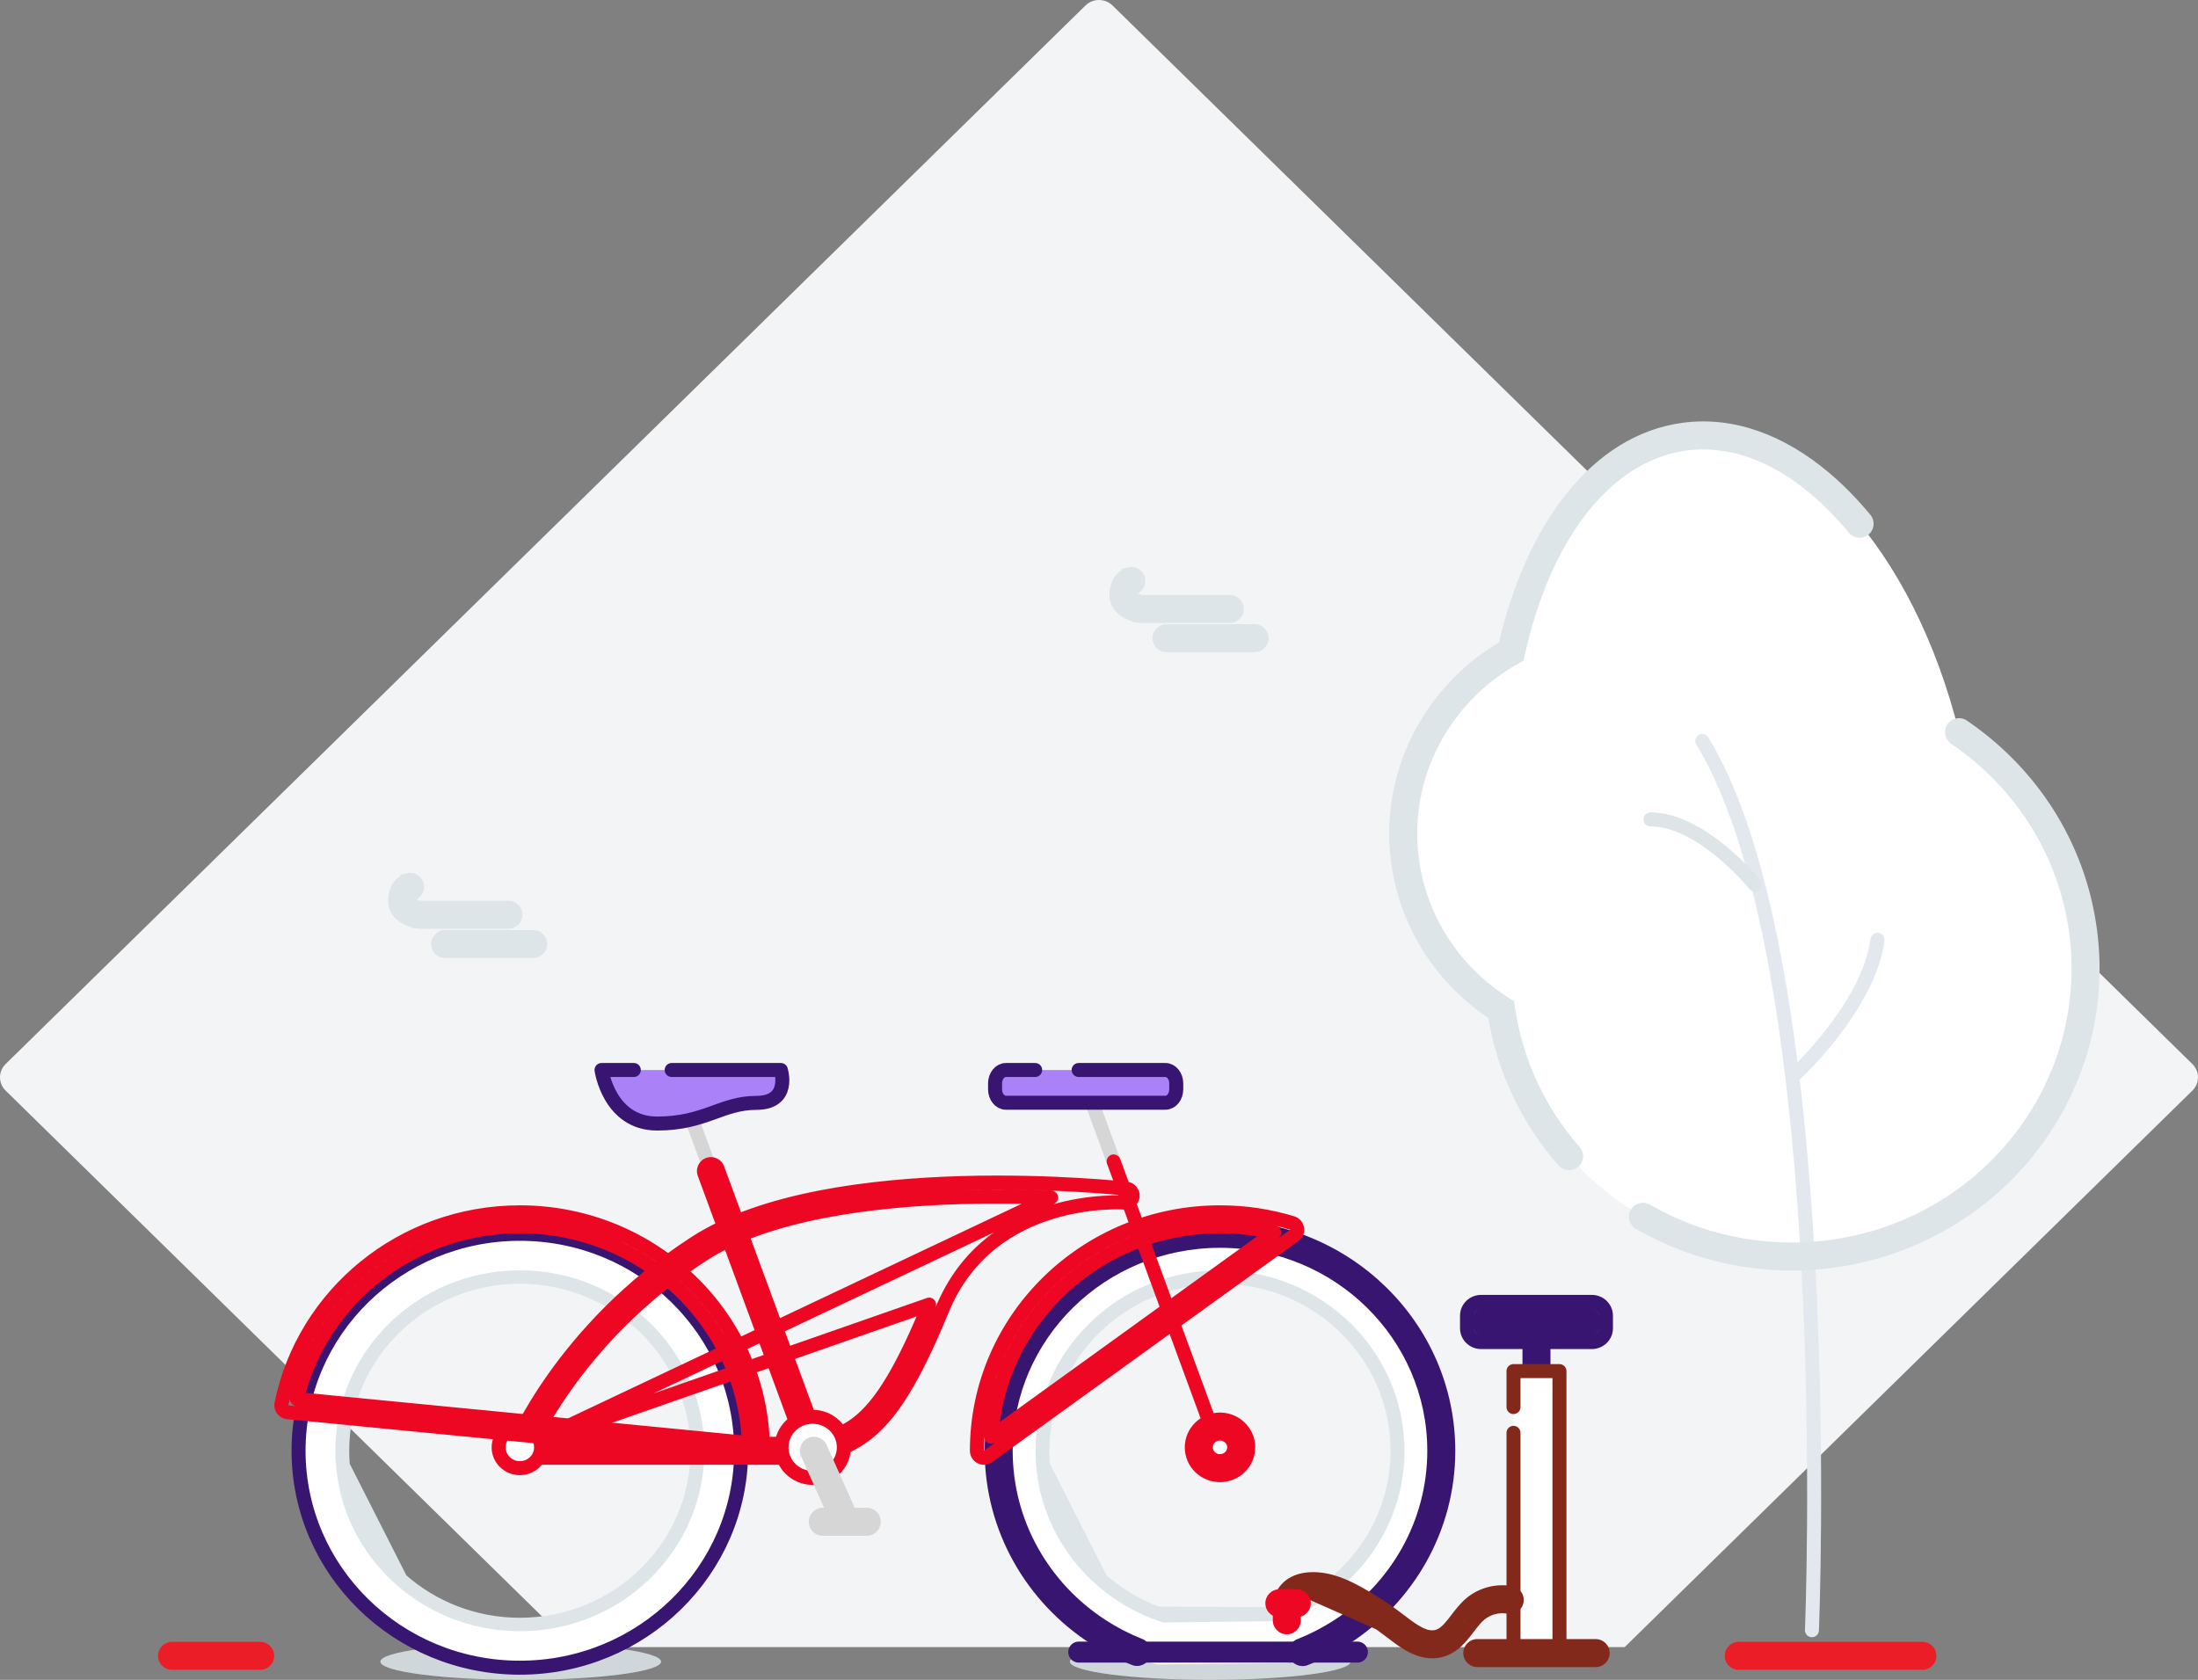 <svg width="157" height="120" viewBox="0 0 157 120" fill="none" xmlns="http://www.w3.org/2000/svg">
<rect x="0" y="0" width="157" height="120" fill="#808080" stroke="none"/>
<path d="M116.047 117.662H40.953L0.397 77.902C-0.132 77.383 -0.132 76.533 0.397 76.014L77.537 0.389C78.067 -0.13 78.933 -0.13 79.463 0.389L156.603 76.014C157.132 76.533 157.132 77.383 156.603 77.902L116.047 117.662Z" fill="#F3F4F6"/>
<path d="M124.196 117.284C123.644 117.284 123.196 117.732 123.196 118.284H124.196V117.284ZM137.312 117.284H124.196V118.284H137.312V117.284ZM138.312 118.284C138.312 117.732 137.865 117.284 137.312 117.284V118.284H138.312ZM137.312 119.284C137.865 119.284 138.312 118.836 138.312 118.284H137.312V119.284ZM124.196 119.284H137.312V118.284H124.196V119.284ZM123.196 118.284C123.196 118.836 123.644 119.284 124.196 119.284V118.284H123.196ZM12.288 117.284C11.736 117.284 11.288 117.732 11.288 118.284H12.288V117.284ZM18.583 117.284H12.288V118.284H18.583V117.284ZM19.583 118.284C19.583 117.732 19.135 117.284 18.583 117.284V118.284H19.583ZM18.583 119.284C19.135 119.284 19.583 118.836 19.583 118.284H18.583V119.284ZM12.288 119.284H18.583V118.284H12.288V119.284ZM11.288 118.284C11.288 118.836 11.736 119.284 12.288 119.284V118.284H11.288Z" fill="#EB1D26"/>
<path fill-rule="evenodd" clip-rule="evenodd" d="M37.195 120C42.733 120 47.222 119.418 47.222 118.7C47.222 117.982 42.733 117.399 37.195 117.399C31.658 117.399 27.169 117.982 27.169 118.7C27.169 119.418 31.658 120 37.195 120ZM86.445 120C91.982 120 96.472 119.418 96.472 118.7C96.472 117.982 91.982 117.399 86.445 117.399C80.907 117.399 76.418 117.982 76.418 118.7C76.418 119.418 80.907 120 86.445 120Z" fill="#D0D7DA"/>
<path d="M27.887 113.531L27.552 113.902H27.552L27.887 113.531ZM27.817 113.468L27.371 113.695L27.413 113.778L27.483 113.84L27.817 113.468ZM27.775 113.385L27.329 113.612H27.329L27.775 113.385ZM23.555 105.069L24.001 104.843L24.001 104.843L23.555 105.069ZM23.512 104.985L23.014 105.032L23.023 105.127L23.066 105.211L23.512 104.985ZM23.503 104.891L23.005 104.938L23.503 104.891ZM24.49 104.702L23.992 104.746L24 104.842L24.044 104.928L24.49 104.702ZM28.624 112.849L28.178 113.075L28.221 113.16L28.293 113.223L28.624 112.849ZM91.722 116.285L91.557 115.813L91.722 116.285ZM91.641 116.313L91.638 116.813L91.724 116.814L91.805 116.785L91.641 116.313ZM91.554 116.313L91.552 116.813L91.554 116.313ZM82.588 116.265L82.586 116.765H82.586L82.588 116.265ZM82.502 116.264L82.332 116.735L82.413 116.764L82.499 116.764L82.502 116.264ZM82.421 116.235L82.251 116.705H82.251L82.421 116.235ZM77.898 113.525L77.564 113.897V113.897L77.898 113.525ZM77.829 113.463L77.383 113.689L77.425 113.772L77.494 113.834L77.829 113.463ZM77.787 113.38L77.341 113.606V113.606L77.787 113.38ZM73.567 105.066L73.121 105.292V105.292L73.567 105.066ZM73.524 104.981L73.026 105.029L73.035 105.123L73.078 105.207L73.524 104.981ZM73.515 104.887L74.013 104.839L73.515 104.887ZM74.502 104.698L74.004 104.742L74.013 104.838L74.056 104.925L74.502 104.698ZM78.636 112.843L78.19 113.069L78.233 113.154L78.304 113.217L78.636 112.843ZM82.681 115.265L82.507 115.734L82.59 115.765L82.678 115.765L82.681 115.265ZM91.473 115.312L91.47 115.812L91.558 115.813L91.641 115.783L91.473 115.312ZM37.133 89.704C29.326 89.704 22.944 95.933 22.944 103.634H23.944C23.944 96.504 29.86 90.704 37.133 90.704V89.704ZM51.322 103.634C51.322 95.933 44.939 89.704 37.133 89.704V90.704C44.406 90.704 50.322 96.504 50.322 103.634H51.322ZM37.133 117.565C44.939 117.565 51.322 111.335 51.322 103.634H50.322C50.322 110.764 44.406 116.565 37.133 116.565V117.565ZM27.552 113.902C30.078 116.177 33.445 117.565 37.133 117.565V116.565C33.7 116.565 30.57 115.273 28.221 113.159L27.552 113.902ZM27.483 113.84L27.552 113.902L28.221 113.159L28.152 113.097L27.483 113.84ZM27.329 113.612L27.371 113.695L28.263 113.242L28.221 113.159L27.329 113.612ZM23.109 105.295L27.329 113.612L28.221 113.159L24.001 104.843L23.109 105.295ZM23.066 105.211L23.109 105.295L24.001 104.843L23.958 104.759L23.066 105.211ZM23.005 104.938L23.014 105.032L24.01 104.937L24.001 104.843L23.005 104.938ZM22.944 103.634C22.944 104.073 22.964 104.508 23.005 104.938L24.001 104.843C23.963 104.444 23.944 104.042 23.944 103.634H22.944ZM24.944 103.634C24.944 97.075 30.393 91.704 37.133 91.704V90.704C29.86 90.704 23.944 96.504 23.944 103.634H24.944ZM24.988 104.658C24.958 104.321 24.944 103.98 24.944 103.634H23.944C23.944 104.009 23.96 104.379 23.992 104.746L24.988 104.658ZM29.07 112.623L24.936 104.476L24.044 104.928L28.178 113.075L29.07 112.623ZM37.133 115.565C33.987 115.565 31.12 114.394 28.956 112.475L28.293 113.223C30.633 115.299 33.735 116.565 37.133 116.565V115.565ZM49.322 103.634C49.322 110.194 43.872 115.565 37.133 115.565V116.565C44.406 116.565 50.322 110.764 50.322 103.634H49.322ZM37.133 91.704C43.872 91.704 49.322 97.075 49.322 103.634H50.322C50.322 96.504 44.406 90.704 37.133 90.704V91.704ZM23.456 103.635C23.456 96.272 29.574 90.246 37.133 90.246V89.246C29.04 89.246 22.456 95.701 22.456 103.635H23.456ZM37.133 117.023C29.574 117.023 23.456 110.997 23.456 103.635H22.456C22.456 111.568 29.04 118.023 37.133 118.023V117.023ZM50.809 103.635C50.809 110.997 44.692 117.023 37.133 117.023V118.023C45.226 118.023 51.809 111.568 51.809 103.635H50.809ZM37.133 90.246C44.692 90.246 50.809 96.272 50.809 103.635H51.809C51.809 95.701 45.226 89.246 37.133 89.246V90.246ZM37.133 88.246C28.507 88.246 21.456 95.13 21.456 103.635H22.456C22.456 95.701 29.04 89.246 37.133 89.246V88.246ZM52.809 103.635C52.809 95.13 45.759 88.246 37.133 88.246V89.246C45.226 89.246 51.809 95.701 51.809 103.635H52.809ZM37.133 119.023C45.759 119.023 52.809 112.139 52.809 103.635H51.809C51.809 111.568 45.226 118.023 37.133 118.023V119.023ZM21.456 103.635C21.456 112.139 28.506 119.023 37.133 119.023V118.023C29.04 118.023 22.456 111.568 22.456 103.635H21.456ZM87.142 89.703C79.337 89.703 72.956 95.932 72.956 103.631H73.956C73.956 96.503 79.87 90.703 87.142 90.703V89.703ZM101.328 103.631C101.328 95.932 94.947 89.703 87.142 89.703V90.703C94.414 90.703 100.328 96.503 100.328 103.631H101.328ZM91.887 116.757C97.371 114.841 101.328 109.691 101.328 103.631H100.328C100.328 109.241 96.664 114.029 91.557 115.813L91.887 116.757ZM91.805 116.785L91.887 116.757L91.557 115.813L91.475 115.841L91.805 116.785ZM91.552 116.813L91.638 116.813L91.643 115.813L91.557 115.813L91.552 116.813ZM82.586 116.765L91.552 116.813L91.557 115.813L82.591 115.765L82.586 116.765ZM82.499 116.764L82.586 116.765L82.591 115.765L82.505 115.764L82.499 116.764ZM82.251 116.705L82.332 116.735L82.672 115.794L82.591 115.765L82.251 116.705ZM77.564 113.897C78.913 115.11 80.501 116.073 82.251 116.705L82.591 115.765C80.965 115.177 79.487 114.282 78.233 113.153L77.564 113.897ZM77.494 113.834L77.564 113.897L78.233 113.153L78.163 113.091L77.494 113.834ZM77.341 113.606L77.383 113.689L78.275 113.236L78.233 113.153L77.341 113.606ZM73.121 105.292L77.341 113.606L78.233 113.153L74.013 104.839L73.121 105.292ZM73.078 105.207L73.121 105.292L74.013 104.839L73.97 104.755L73.078 105.207ZM73.017 104.935L73.026 105.029L74.022 104.934L74.013 104.839L73.017 104.935ZM72.956 103.631C72.956 104.07 72.976 104.504 73.017 104.935L74.013 104.839C73.975 104.441 73.956 104.038 73.956 103.631H72.956ZM74.956 103.631C74.956 97.073 80.404 91.703 87.142 91.703V90.703C79.87 90.703 73.956 96.503 73.956 103.631H74.956ZM75 104.655C74.971 104.317 74.956 103.976 74.956 103.631H73.956C73.956 104.005 73.972 104.375 74.004 104.742L75 104.655ZM79.082 112.617L74.948 104.472L74.056 104.925L78.19 113.069L79.082 112.617ZM82.854 114.796C81.409 114.263 80.093 113.467 78.967 112.469L78.304 113.217C79.522 114.297 80.945 115.158 82.507 115.734L82.854 114.796ZM91.475 114.812L82.683 114.765L82.678 115.765L91.47 115.812L91.475 114.812ZM99.328 103.631C99.328 108.764 95.993 113.169 91.305 114.842L91.641 115.783C96.704 113.977 100.328 109.211 100.328 103.631H99.328ZM87.142 91.703C93.88 91.703 99.328 97.073 99.328 103.631H100.328C100.328 96.503 94.414 90.703 87.142 90.703V91.703ZM73.469 103.631C73.469 96.27 79.584 90.246 87.142 90.246V89.246C79.051 89.246 72.469 95.7 72.469 103.631H73.469ZM87.142 116.788C79.563 116.788 73.469 110.972 73.469 103.631H72.469C72.469 111.563 79.05 117.788 87.142 117.788V116.788ZM100.816 103.631C100.816 110.972 94.721 116.788 87.142 116.788V117.788C95.233 117.788 101.816 111.563 101.816 103.631H100.816ZM87.142 90.246C94.7 90.246 100.816 96.27 100.816 103.631H101.816C101.816 95.7 95.233 89.246 87.142 89.246V90.246ZM87.142 88.246C78.517 88.246 71.469 95.129 71.469 103.631H72.469C72.469 95.7 79.051 89.246 87.142 89.246V88.246ZM102.816 103.631C102.816 95.129 95.766 88.246 87.142 88.246V89.246C95.233 89.246 101.816 95.7 101.816 103.631H102.816ZM87.142 118.788C95.745 118.788 102.816 112.154 102.816 103.631H101.816C101.816 111.563 95.233 117.788 87.142 117.788V118.788ZM71.469 103.631C71.469 112.154 78.539 118.788 87.142 118.788V117.788C79.05 117.788 72.469 111.563 72.469 103.631H71.469Z" fill="#DDE5E8"/>
<path fill-rule="evenodd" clip-rule="evenodd" d="M51.809 103.635C51.809 111.581 45.239 118.024 37.132 118.024C29.027 118.024 22.456 111.581 22.456 103.635C22.456 95.688 29.027 89.246 37.132 89.246C45.239 89.246 51.809 95.688 51.809 103.635Z" stroke="white" stroke-width="3" stroke-linecap="round" stroke-linejoin="round"/>
<path fill-rule="evenodd" clip-rule="evenodd" d="M52.94 103.635C52.94 112.193 45.863 119.132 37.132 119.132C28.402 119.132 21.326 112.193 21.326 103.635C21.326 95.076 28.402 88.138 37.132 88.138C45.863 88.138 52.94 95.076 52.94 103.635Z" stroke="#391572" stroke-linecap="round" stroke-linejoin="round"/>
<path fill-rule="evenodd" clip-rule="evenodd" d="M101.819 103.635C101.819 110.002 97.601 115.403 91.755 117.299L82.853 117.399C76.84 115.601 72.465 110.119 72.465 103.635C72.465 95.688 79.036 89.246 87.142 89.246C95.248 89.246 101.819 95.688 101.819 103.635Z" stroke="white" stroke-width="3" stroke-linecap="round" stroke-linejoin="round"/>
<path d="M96.122 116.99L96.394 117.41L96.122 116.99ZM96.27 116.299L96.689 116.027L96.27 116.299ZM93.221 118.483L93.405 118.949L93.221 118.483ZM92.573 118.202L93.038 118.018L92.573 118.202ZM92.854 117.553L93.038 118.018L92.854 117.553ZM95.578 116.151L95.306 115.731L95.578 116.151ZM78.7 116.147L78.972 115.727L78.972 115.727L78.7 116.147ZM78.847 116.838L79.266 117.111L79.266 117.111L78.847 116.838ZM78.155 116.986L77.883 117.405H77.883L78.155 116.986ZM96.122 116.99L95.85 116.571L95.85 116.571L96.122 116.99ZM95.43 116.843L95.85 116.571L95.85 116.571L95.43 116.843ZM95.578 116.151L95.85 116.571L95.578 116.151ZM78.699 116.147L78.427 116.567L78.699 116.147ZM78.007 116.295L78.427 116.567L78.007 116.295ZM81.404 117.543L81.219 118.008H81.219L81.404 117.543ZM81.684 118.192L81.219 118.008L81.684 118.192ZM81.035 118.472L80.851 118.937L81.035 118.472ZM78.155 116.986L77.883 117.406L78.155 116.986ZM96.394 117.41C96.857 117.11 96.99 116.49 96.689 116.027L95.85 116.571L96.394 117.41ZM93.405 118.949C94.458 118.533 95.459 118.016 96.394 117.41L95.85 116.571C94.97 117.141 94.029 117.627 93.038 118.018L93.405 118.949ZM92.107 118.385C92.31 118.899 92.891 119.151 93.405 118.949L93.038 118.018L92.107 118.385ZM92.671 117.088C92.157 117.291 91.905 117.872 92.107 118.385L93.038 118.018L92.671 117.088ZM95.306 115.731C94.482 116.266 93.6 116.722 92.671 117.088L93.038 118.018C94.029 117.627 94.97 117.141 95.85 116.571L95.306 115.731ZM96.689 116.027C96.389 115.563 95.77 115.431 95.306 115.731L95.85 116.571L96.689 116.027ZM72.335 103.635C72.335 95.647 78.946 89.138 87.142 89.138V88.138C78.412 88.138 71.335 95.077 71.335 103.635H72.335ZM78.972 115.727C74.965 113.127 72.335 108.678 72.335 103.635H71.335C71.335 109.036 74.154 113.792 78.427 116.566L78.972 115.727ZM79.266 117.111C79.567 116.647 79.435 116.028 78.972 115.727L78.427 116.566L78.427 116.566L79.266 117.111ZM77.883 117.405C78.346 117.706 78.965 117.574 79.266 117.111L78.427 116.566H78.427L77.883 117.405ZM70.335 103.635C70.335 109.395 73.343 114.458 77.883 117.405L78.427 116.566C74.154 113.792 71.335 109.036 71.335 103.635H70.335ZM87.142 87.138C77.879 87.138 70.335 94.506 70.335 103.635H71.335C71.335 95.077 78.412 88.138 87.142 88.138V87.138ZM103.949 103.635C103.949 94.506 96.405 87.138 87.142 87.138V88.138C95.872 88.138 102.949 95.077 102.949 103.635H103.949ZM96.394 117.41C100.939 114.464 103.949 109.398 103.949 103.635H102.949C102.949 109.039 100.127 113.798 95.85 116.571L96.394 117.41ZM95.011 117.115C95.311 117.578 95.931 117.71 96.394 117.41L95.85 116.571L95.85 116.571L95.011 117.115ZM95.306 115.732C94.843 116.032 94.71 116.651 95.011 117.115L95.85 116.571L95.85 116.571L95.306 115.732ZM101.949 103.635C101.949 108.68 99.316 113.132 95.306 115.732L95.85 116.571C100.127 113.798 102.949 109.039 102.949 103.635H101.949ZM87.142 89.138C95.338 89.138 101.949 95.647 101.949 103.635H102.949C102.949 95.077 95.872 88.138 87.142 88.138V89.138ZM78.971 115.727C78.507 115.427 77.888 115.559 77.588 116.023L78.427 116.567L78.971 115.727ZM81.588 117.078C80.667 116.713 79.791 116.259 78.971 115.727L78.427 116.567C79.302 117.133 80.236 117.618 81.219 118.008L81.588 117.078ZM82.149 118.376C82.353 117.863 82.101 117.282 81.588 117.078L81.219 118.008H81.219L82.149 118.376ZM80.851 118.937C81.364 119.141 81.945 118.89 82.149 118.376L81.219 118.008L80.851 118.937ZM77.883 117.406C78.812 118.008 79.806 118.523 80.851 118.937L81.219 118.008C80.236 117.618 79.302 117.133 78.427 116.567L77.883 117.406ZM77.588 116.023C77.287 116.487 77.42 117.106 77.883 117.406L78.427 116.567L77.588 116.023Z" fill="#391572"/>
<path d="M79.546 82.968L77.319 76.911" stroke="#D6D6D6" stroke-linecap="round" stroke-linejoin="round"/>
<path d="M87.142 103.635L79.546 82.968" stroke="#ED0722" stroke-linecap="round" stroke-linejoin="round"/>
<path d="M50.782 83.657L49.249 79.493" stroke="#D6D6D6" stroke-linecap="round" stroke-linejoin="round"/>
<path d="M51.251 83.484L51.72 83.311V83.311L51.251 83.484ZM50.609 83.187L50.782 83.656L50.609 83.187ZM58.606 103.462L58.137 103.635L58.606 103.462ZM58.31 104.104L58.483 104.573L58.31 104.104ZM57.668 103.808L57.199 103.98L57.668 103.808ZM50.313 83.829L50.782 83.656V83.656L50.313 83.829ZM79.907 85.356C79.876 85.63 80.074 85.877 80.349 85.908C80.623 85.938 80.87 85.74 80.901 85.466L79.907 85.356ZM80.459 84.914L80.404 85.411L80.404 85.411L80.459 84.914ZM80.459 84.914L80.514 84.417C80.382 84.402 80.25 84.441 80.147 84.524C80.043 84.606 79.977 84.727 79.962 84.859L80.459 84.914ZM80.902 85.459L81.399 85.506V85.506L80.902 85.459ZM80.364 85.909L80.404 85.411L80.399 85.411L80.364 85.909ZM80.364 85.909L80.325 86.408L80.329 86.408L80.364 85.909ZM80.364 85.909L80.403 85.411L80.394 85.41L80.364 85.909ZM80.364 85.909L80.326 86.408L80.334 86.408L80.364 85.909ZM80.36 85.909L80.397 85.41L80.395 85.41L80.36 85.909ZM80.342 85.908L80.377 85.409L80.375 85.409L80.342 85.908ZM80.266 85.903L80.24 86.403L80.24 86.403L80.266 85.903ZM79.96 85.893L79.968 85.394L79.96 85.893ZM78.82 85.921L78.789 85.422L78.82 85.921ZM75.112 86.584L74.966 86.106L75.112 86.584ZM67.291 93.575L67.752 93.769L67.754 93.765L67.291 93.575ZM67.291 93.575L66.831 93.381L66.829 93.385L67.291 93.575ZM62.653 101.752L63.007 102.105L62.653 101.752ZM58.772 103.973L58.939 104.444H58.939L58.772 103.973ZM58.399 104.106L58.569 104.576L58.569 104.576L58.399 104.106ZM36.668 103.449L36.855 102.985C36.732 102.936 36.594 102.937 36.472 102.989C36.35 103.041 36.254 103.14 36.204 103.263L36.668 103.449ZM36.946 104.099C37.202 104.202 37.493 104.078 37.596 103.822C37.699 103.566 37.575 103.275 37.319 103.172L36.946 104.099ZM36.668 103.449L37.132 103.636L37.132 103.636L36.668 103.449ZM36.669 103.448L36.205 103.261L36.205 103.261L36.669 103.448ZM36.669 103.446L36.206 103.258L36.206 103.259L36.669 103.446ZM36.672 103.44L36.209 103.25L36.209 103.252L36.672 103.44ZM36.68 103.42L36.218 103.228L36.218 103.229L36.68 103.42ZM36.712 103.343L36.253 103.146L36.253 103.146L36.712 103.343ZM36.84 103.057L37.294 103.266L37.294 103.266L36.84 103.057ZM37.36 102.007L37.803 102.24H37.803L37.36 102.007ZM39.58 98.421L39.172 98.131L39.58 98.421ZM49.67 88.779L49.941 89.199L49.941 89.199L49.67 88.779ZM58.599 85.537L58.503 85.046L58.599 85.537ZM68.708 84.512L68.694 84.012L68.708 84.512ZM77.004 84.644L76.975 85.143L77.004 84.644ZM79.527 84.825L79.57 84.327L79.527 84.825ZM80.215 84.889L80.265 84.391H80.265L80.215 84.889ZM80.396 84.907L80.449 84.41L80.448 84.41L80.396 84.907ZM80.442 84.912L80.496 84.415L80.495 84.415L80.442 84.912ZM80.454 84.913L80.509 84.416L80.508 84.416L80.454 84.913ZM80.458 84.914L80.513 84.417L80.512 84.417L80.458 84.914ZM49.521 89.471C49.671 89.703 49.981 89.769 50.212 89.619C50.444 89.469 50.511 89.16 50.361 88.928L49.521 89.471ZM50.346 88.905C50.197 88.673 49.887 88.606 49.655 88.756C49.423 88.906 49.357 89.216 49.506 89.448L50.346 88.905ZM58.142 103.135V103.635C58.2 103.635 58.257 103.626 58.311 103.606L58.142 103.135ZM37.909 103.135L37.459 102.917C37.384 103.072 37.394 103.255 37.485 103.401C37.577 103.547 37.737 103.635 37.909 103.635V103.135ZM58.422 103.035L58.59 103.506L58.59 103.506L58.422 103.035ZM61.944 101.046L61.59 100.693L61.944 101.046ZM66.366 93.196L66.829 93.385C66.903 93.203 66.865 92.994 66.729 92.852C66.594 92.709 66.387 92.659 66.201 92.724L66.366 93.196ZM68.736 85.512L68.751 86.012L68.736 85.512ZM75.077 85.552L75.291 86.004C75.499 85.905 75.613 85.677 75.567 85.452C75.521 85.226 75.326 85.061 75.096 85.052L75.077 85.552ZM58.79 86.518L58.694 86.028L58.79 86.518ZM50.212 89.619L50.478 90.043L50.484 90.039L50.212 89.619ZM50.212 89.619L49.947 89.195L49.941 89.199L50.212 89.619ZM40.395 99L40.803 99.289L40.395 99ZM38.245 102.473L38.687 102.706H38.687L38.245 102.473ZM51.72 83.311C51.529 82.793 50.955 82.527 50.436 82.718L50.782 83.656L51.72 83.311ZM59.076 103.289L51.72 83.311L50.782 83.656L58.137 103.635L59.076 103.289ZM58.483 104.573C59.001 104.383 59.266 103.808 59.076 103.289L58.137 103.635L58.483 104.573ZM57.199 103.98C57.39 104.499 57.964 104.764 58.483 104.573L58.137 103.635L57.199 103.98ZM49.843 84.002L57.199 103.98L58.137 103.635L50.782 83.656L49.843 84.002ZM50.436 82.718C49.918 82.909 49.653 83.484 49.843 84.002L50.782 83.656V83.656L50.436 82.718ZM80.901 85.466C80.928 85.218 80.942 85.093 80.949 85.031C80.952 85 80.954 84.983 80.955 84.974C80.956 84.971 80.956 84.963 80.957 84.956C80.957 84.954 80.957 84.949 80.958 84.944C80.958 84.94 80.959 84.926 80.959 84.909C80.959 84.901 80.958 84.884 80.956 84.863C80.954 84.846 80.949 84.8 80.929 84.744C80.907 84.684 80.854 84.575 80.73 84.494C80.672 84.456 80.616 84.437 80.574 84.427C80.555 84.423 80.538 84.42 80.528 84.419C80.525 84.418 80.519 84.418 80.517 84.417C80.515 84.417 80.513 84.417 80.513 84.417L80.404 85.411C80.404 85.411 80.402 85.411 80.4 85.411C80.398 85.41 80.392 85.41 80.389 85.409C80.379 85.408 80.363 85.405 80.343 85.4C80.302 85.391 80.245 85.372 80.187 85.334C80.063 85.253 80.01 85.144 79.988 85.084C79.968 85.028 79.963 84.982 79.961 84.965C79.959 84.944 79.959 84.927 79.959 84.919C79.958 84.902 79.959 84.889 79.959 84.885C79.96 84.88 79.96 84.876 79.96 84.874C79.961 84.869 79.961 84.865 79.96 84.87C79.96 84.876 79.958 84.89 79.955 84.922C79.948 84.983 79.934 85.107 79.907 85.356L80.901 85.466ZM79.962 84.859L79.907 85.356L80.901 85.466L80.956 84.969L79.962 84.859ZM81.399 85.506C81.451 84.962 81.057 84.477 80.514 84.417L80.404 85.411V85.411L81.399 85.506ZM80.324 86.408C80.868 86.451 81.347 86.05 81.399 85.506L80.404 85.411L80.404 85.411L80.324 86.408ZM80.329 86.408L80.329 86.408L80.399 85.411L80.399 85.411L80.329 86.408ZM80.324 86.408L80.325 86.408L80.403 85.411L80.403 85.411L80.324 86.408ZM80.334 86.408L80.334 86.408L80.394 85.41L80.394 85.41L80.334 86.408ZM80.323 86.408L80.326 86.408L80.401 85.411L80.397 85.41L80.323 86.408ZM80.308 86.407L80.325 86.408L80.395 85.41L80.377 85.409L80.308 86.407ZM80.24 86.403C80.272 86.404 80.295 86.406 80.309 86.407L80.375 85.409C80.356 85.408 80.328 85.406 80.291 85.404L80.24 86.403ZM79.951 86.393C80.079 86.396 80.177 86.4 80.24 86.403L80.291 85.404C80.217 85.4 80.108 85.396 79.968 85.394L79.951 86.393ZM78.851 86.42C79.317 86.391 79.694 86.389 79.951 86.393L79.968 85.394C79.688 85.389 79.285 85.391 78.789 85.422L78.851 86.42ZM75.257 87.062C76.637 86.642 77.916 86.478 78.851 86.42L78.789 85.422C77.797 85.484 76.438 85.658 74.966 86.106L75.257 87.062ZM67.754 93.765C69.408 89.731 72.509 87.899 75.257 87.062L74.966 86.106C72.022 87.002 68.629 88.995 66.829 93.385L67.754 93.765ZM67.752 93.769L67.752 93.769L66.831 93.381L66.831 93.381L67.752 93.769ZM63.007 102.105C64.478 100.629 65.942 98.183 67.754 93.765L66.829 93.385C65.029 97.775 63.625 100.069 62.298 101.399L63.007 102.105ZM58.939 104.444C60.276 103.968 61.622 103.493 63.007 102.105L62.298 101.399C61.086 102.615 59.931 103.03 58.604 103.501L58.939 104.444ZM58.569 104.576C58.692 104.531 58.816 104.488 58.939 104.444L58.604 103.501C58.481 103.545 58.355 103.59 58.229 103.635L58.569 104.576ZM58.229 104.635C58.345 104.635 58.46 104.615 58.569 104.576L58.229 103.635L58.229 103.635V104.635ZM37.132 104.635H58.229V103.635H37.132V104.635ZM36.304 104.195C36.49 104.471 36.8 104.635 37.132 104.635V103.635H37.132L36.304 104.195ZM36.204 103.263C36.08 103.571 36.118 103.92 36.304 104.195L37.132 103.635L36.204 103.263ZM37.319 103.172L36.855 102.985L36.482 103.913L36.946 104.099L37.319 103.172ZM36.205 103.261C36.205 103.261 36.204 103.263 36.203 103.265C36.203 103.267 36.2 103.272 36.199 103.276C36.196 103.285 36.19 103.301 36.185 103.32C36.174 103.361 36.164 103.42 36.17 103.489C36.182 103.635 36.253 103.734 36.295 103.781C36.334 103.825 36.373 103.852 36.387 103.862C36.404 103.874 36.419 103.882 36.427 103.886C36.442 103.895 36.454 103.9 36.458 103.902C36.463 103.904 36.467 103.906 36.469 103.907C36.476 103.91 36.483 103.913 36.486 103.914C36.495 103.918 36.51 103.924 36.539 103.936C36.597 103.959 36.714 104.006 36.946 104.099L37.319 103.172C37.087 103.078 36.971 103.032 36.913 103.009C36.884 102.997 36.871 102.991 36.865 102.989C36.861 102.987 36.864 102.989 36.87 102.991C36.871 102.992 36.875 102.993 36.88 102.996C36.883 102.997 36.895 103.003 36.91 103.011C36.917 103.015 36.932 103.023 36.95 103.036C36.964 103.045 37.002 103.072 37.042 103.116C37.084 103.164 37.155 103.262 37.167 103.408C37.172 103.478 37.163 103.536 37.152 103.577C37.146 103.596 37.141 103.612 37.138 103.621C37.136 103.625 37.134 103.63 37.133 103.632C37.133 103.634 37.132 103.636 37.132 103.636L36.205 103.261ZM36.205 103.261L36.205 103.262L37.132 103.636L37.132 103.635L36.205 103.261ZM36.206 103.259L36.205 103.261L37.132 103.635L37.133 103.634L36.206 103.259ZM36.209 103.252L36.206 103.258L37.133 103.635L37.135 103.629L36.209 103.252ZM36.218 103.229L36.209 103.25L37.134 103.631L37.142 103.61L36.218 103.229ZM36.253 103.146C36.238 103.181 36.227 103.208 36.218 103.228L37.142 103.611C37.149 103.595 37.159 103.572 37.172 103.541L36.253 103.146ZM36.386 102.849C36.327 102.976 36.283 103.076 36.253 103.146L37.172 103.541C37.199 103.478 37.239 103.386 37.294 103.266L36.386 102.849ZM36.918 101.774C36.678 102.228 36.502 102.594 36.386 102.849L37.294 103.266C37.404 103.026 37.572 102.678 37.803 102.24L36.918 101.774ZM39.172 98.131C38.134 99.594 37.397 100.864 36.918 101.774L37.803 102.24C38.264 101.364 38.978 100.133 39.987 98.71L39.172 98.131ZM49.399 88.359C44.537 91.5 41.248 95.207 39.172 98.131L39.987 98.71C42.006 95.865 45.209 92.256 49.941 89.199L49.399 88.359ZM58.503 85.046C55.144 85.699 51.917 86.733 49.399 88.359L49.941 89.199C52.308 87.671 55.395 86.669 58.694 86.028L58.503 85.046ZM68.694 84.012C65.444 84.105 61.874 84.39 58.503 85.046L58.694 86.028C61.994 85.386 65.506 85.103 68.722 85.012L68.694 84.012ZM77.033 84.145C74.896 84.021 71.946 83.92 68.694 84.012L68.722 85.012C71.938 84.921 74.859 85.02 76.975 85.143L77.033 84.145ZM79.57 84.327C78.969 84.274 78.102 84.207 77.033 84.145L76.975 85.143C78.033 85.204 78.891 85.271 79.483 85.323L79.57 84.327ZM80.265 84.391C80.105 84.375 79.871 84.353 79.57 84.327L79.483 85.323C79.779 85.349 80.01 85.371 80.166 85.386L80.265 84.391ZM80.448 84.41C80.406 84.406 80.345 84.399 80.265 84.391L80.166 85.386C80.244 85.394 80.303 85.4 80.343 85.404L80.448 84.41ZM80.495 84.415L80.449 84.41L80.343 85.404L80.389 85.409L80.495 84.415ZM80.508 84.416L80.496 84.415L80.388 85.409L80.4 85.411L80.508 84.416ZM80.512 84.417L80.509 84.416L80.4 85.41L80.403 85.411L80.512 84.417ZM80.513 84.417L80.513 84.417L80.403 85.411L80.404 85.411L80.513 84.417ZM50.361 88.928L50.346 88.905L49.506 89.448L49.521 89.471L50.361 88.928ZM49.506 89.448L49.521 89.471L50.361 88.928L50.346 88.905L49.506 89.448ZM58.142 102.635H37.909V103.635H58.142V102.635ZM58.254 102.564C58.162 102.597 58.068 102.631 57.973 102.665L58.311 103.606C58.405 103.572 58.498 103.539 58.59 103.506L58.254 102.564ZM61.59 100.693C60.543 101.743 59.587 102.089 58.254 102.564L58.59 103.506C59.929 103.028 61.078 102.623 62.298 101.399L61.59 100.693ZM65.904 93.006C64.115 97.368 62.772 99.508 61.59 100.693L62.298 101.399C63.625 100.069 65.029 97.775 66.829 93.385L65.904 93.006ZM66.201 92.724L37.744 102.663L38.074 103.608L66.531 93.668L66.201 92.724ZM68.751 86.012C71.072 85.946 73.24 85.98 75.057 86.051L75.096 85.052C73.262 84.981 71.071 84.945 68.722 85.012L68.751 86.012ZM58.885 87.009C62.114 86.381 65.568 86.102 68.751 86.012L68.722 85.012C65.506 85.103 61.994 85.386 58.694 86.028L58.885 87.009ZM50.484 90.039C52.699 88.608 55.646 87.639 58.885 87.009L58.694 86.028C55.395 86.669 52.308 87.671 49.941 89.199L50.484 90.039ZM50.477 90.043L50.477 90.043L49.947 89.195L49.947 89.195L50.477 90.043ZM40.803 99.289C42.765 96.524 45.88 93.013 50.484 90.039L49.941 89.199C45.209 92.256 42.006 95.865 39.987 98.71L40.803 99.289ZM38.687 102.706C39.131 101.864 39.822 100.671 40.803 99.289L39.987 98.71C38.978 100.133 38.264 101.364 37.803 102.24L38.687 102.706ZM38.359 103.354C38.447 103.171 38.557 102.954 38.687 102.706L37.803 102.24C37.666 102.498 37.552 102.725 37.459 102.917L38.359 103.354ZM38.123 103.587L75.291 86.004L74.863 85.1L37.695 102.684L38.123 103.587Z" fill="#ED0722"/>
<path d="M47.977 76.435H55.777C55.777 76.435 56.522 78.783 54.027 78.783C51.532 78.783 50.37 80.26 46.937 80.26C43.504 80.26 42.966 76.435 42.966 76.435H45.273" fill="#AA81F7"/>
<path d="M47.977 76.435H55.777C55.777 76.435 56.522 78.783 54.027 78.783C51.532 78.783 50.37 80.26 46.937 80.26C43.504 80.26 42.966 76.435 42.966 76.435H45.273" stroke="#391572" stroke-linecap="round" stroke-linejoin="round"/>
<path d="M60.274 103.391C60.274 104.597 59.277 105.574 58.047 105.574C56.818 105.574 55.822 104.597 55.822 103.391C55.822 102.186 56.818 101.209 58.047 101.209C59.277 101.209 60.274 102.186 60.274 103.391Z" fill="white"/>
<path fill-rule="evenodd" clip-rule="evenodd" d="M60.274 103.391C60.274 104.597 59.277 105.574 58.047 105.574C56.818 105.574 55.822 104.597 55.822 103.391C55.822 102.186 56.818 101.209 58.047 101.209C59.277 101.209 60.274 102.186 60.274 103.391Z" stroke="#ED0722" stroke-linecap="round" stroke-linejoin="round"/>
<path d="M38.648 103.392C38.648 104.212 37.969 104.877 37.132 104.877C36.296 104.877 35.617 104.212 35.617 103.392C35.617 102.571 36.296 101.906 37.132 101.906C37.969 101.906 38.648 102.571 38.648 103.392Z" fill="white"/>
<path fill-rule="evenodd" clip-rule="evenodd" d="M38.648 103.392C38.648 104.212 37.969 104.877 37.132 104.877C36.296 104.877 35.617 104.212 35.617 103.392C35.617 102.571 36.296 101.906 37.132 101.906C37.969 101.906 38.648 102.571 38.648 103.392Z" stroke="#ED0722" stroke-linecap="round" stroke-linejoin="round"/>
<path d="M88.657 103.392C88.657 104.212 87.979 104.877 87.141 104.877C86.305 104.877 85.627 104.212 85.627 103.392C85.627 102.571 86.305 101.906 87.141 101.906C87.979 101.906 88.657 102.571 88.657 103.392Z" fill="white"/>
<path d="M91.014 88.053L91.307 88.458C91.466 88.344 91.543 88.147 91.505 87.956C91.467 87.764 91.32 87.612 91.13 87.567L91.014 88.053ZM70.809 102.635L70.31 102.603C70.298 102.796 70.398 102.979 70.568 103.072C70.737 103.166 70.945 103.153 71.102 103.04L70.809 102.635ZM92.303 87.367L92.449 86.888V86.888L92.303 87.367ZM92.65 87.763L92.157 87.845V87.845L92.65 87.763ZM92.45 88.25L92.742 88.656V88.656L92.45 88.25ZM70.57 104.04L70.278 103.635V103.635L70.57 104.04ZM70.05 104.08L69.823 104.525L69.823 104.525L70.05 104.08ZM53.487 103.083L53.438 103.58C53.582 103.594 53.724 103.546 53.829 103.447C53.934 103.349 53.992 103.209 53.986 103.065L53.487 103.083ZM21.205 99.939L20.719 99.822C20.685 99.963 20.714 100.112 20.798 100.229C20.882 100.347 21.013 100.423 21.157 100.437L21.205 99.939ZM20.105 100.283L19.615 100.183L20.105 100.283ZM53.948 104.132L53.899 104.63L53.948 104.132ZM20.546 100.88L20.498 101.378H20.498L20.546 100.88ZM20.193 100.68L20.595 100.382L20.595 100.382L20.193 100.68ZM86.627 103.391C86.627 103.14 86.841 102.906 87.142 102.906V101.906C86.304 101.906 85.627 102.573 85.627 103.391H86.627ZM87.142 103.877C86.841 103.877 86.627 103.643 86.627 103.391H85.627C85.627 104.21 86.304 104.877 87.142 104.877V103.877ZM87.657 103.391C87.657 103.642 87.444 103.877 87.142 103.877V104.877C87.981 104.877 88.657 104.21 88.657 103.391H87.657ZM87.142 102.906C87.444 102.906 87.657 103.14 87.657 103.391H88.657C88.657 102.573 87.981 101.906 87.142 101.906V102.906ZM87.142 100.906C85.772 100.906 84.627 102 84.627 103.391H85.627C85.627 102.572 86.304 101.906 87.142 101.906V100.906ZM89.657 103.391C89.657 102 88.512 100.906 87.142 100.906V101.906C87.98 101.906 88.657 102.572 88.657 103.391H89.657ZM87.142 105.877C88.512 105.877 89.657 104.783 89.657 103.391H88.657C88.657 104.211 87.98 104.877 87.142 104.877V105.877ZM84.627 103.391C84.627 104.783 85.772 105.877 87.142 105.877V104.877C86.304 104.877 85.627 104.211 85.627 103.391H84.627ZM90.722 87.647L70.517 102.229L71.102 103.04L91.307 88.458L90.722 87.647ZM87.142 88.102C88.438 88.102 89.696 88.254 90.899 88.539L91.13 87.567C89.851 87.263 88.516 87.102 87.142 87.102V88.102ZM71.308 102.666C71.818 94.555 78.696 88.102 87.142 88.102V87.102C78.182 87.102 70.854 93.952 70.31 102.603L71.308 102.666ZM87.142 86.102C77.295 86.102 69.278 93.933 69.278 103.635H70.278C70.278 94.504 77.829 87.102 87.142 87.102V86.102ZM92.449 86.888C90.771 86.376 88.988 86.102 87.142 86.102V87.102C88.889 87.102 90.573 87.362 92.157 87.845L92.449 86.888ZM93.144 87.681C93.081 87.306 92.812 86.999 92.449 86.888L92.157 87.845V87.845L93.144 87.681ZM92.742 88.656C93.05 88.433 93.206 88.056 93.144 87.681L92.157 87.845V87.845L92.742 88.656ZM70.863 104.446L92.742 88.656L92.157 87.845L70.278 103.635L70.863 104.446ZM69.823 104.525C70.157 104.696 70.559 104.665 70.863 104.446L70.278 103.635L69.823 104.525ZM69.278 103.635C69.278 104.01 69.488 104.354 69.823 104.525L70.278 103.635L70.278 103.635H69.278ZM53.535 102.585L21.254 99.442L21.157 100.437L53.438 103.58L53.535 102.585ZM37.132 88.102C45.73 88.102 52.7 94.786 52.987 103.1L53.986 103.065C53.68 94.198 46.253 87.102 37.132 87.102V88.102ZM21.691 100.056C23.339 93.215 29.617 88.102 37.132 88.102V87.102C29.157 87.102 22.475 92.529 20.719 99.822L21.691 100.056ZM37.132 86.102C28.483 86.102 21.252 92.139 19.615 100.183L20.595 100.382C22.136 92.808 28.954 87.102 37.132 87.102V86.102ZM54.996 103.635C54.996 93.933 46.98 86.102 37.132 86.102V87.102C46.447 87.102 53.996 94.504 53.996 103.635H54.996ZM54.668 104.375C54.877 104.186 54.996 103.917 54.996 103.635H53.996V103.635L54.668 104.375ZM53.899 104.63C54.18 104.657 54.459 104.565 54.668 104.375L53.996 103.635L53.996 103.635L53.899 104.63ZM20.498 101.378L53.899 104.63L53.996 103.635L20.595 100.382L20.498 101.378ZM19.791 100.977C19.959 101.204 20.216 101.35 20.498 101.378L20.595 100.382H20.595L19.791 100.977ZM19.615 100.183C19.558 100.46 19.622 100.749 19.791 100.977L20.595 100.382L20.595 100.382L19.615 100.183Z" fill="#ED0722"/>
<path d="M77.046 76.435H83.246C83.671 76.435 84.018 76.866 84.018 77.392V77.816C84.018 78.342 83.671 78.773 83.246 78.773H71.849C71.424 78.773 71.076 78.342 71.076 77.816V77.392C71.076 76.866 71.424 76.435 71.849 76.435H73.941" fill="#AA81F7"/>
<path d="M77.046 76.435H83.246C83.671 76.435 84.018 76.866 84.018 77.392V77.816C84.018 78.342 83.671 78.773 83.246 78.773H71.849C71.424 78.773 71.076 78.342 71.076 77.816V77.392C71.076 76.866 71.424 76.435 71.849 76.435H73.941" stroke="#391572" stroke-linecap="round" stroke-linejoin="round"/>
<path d="M58.594 103.43L59.05 103.226L58.594 103.43ZM57.933 103.177L58.137 103.634V103.634L57.933 103.177ZM60.731 108.213L60.274 108.417L60.731 108.213ZM60.478 108.874L60.274 108.417L60.274 108.417L60.478 108.874ZM59.818 108.621L60.274 108.417V108.417L59.818 108.621ZM57.681 103.838L58.137 103.634L58.137 103.634L57.681 103.838ZM59.05 103.226C58.825 102.722 58.234 102.495 57.729 102.721L58.137 103.634V103.634L59.05 103.226ZM61.187 108.009L59.05 103.226L58.137 103.634L60.274 108.417L61.187 108.009ZM60.682 109.33C61.186 109.105 61.413 108.513 61.187 108.009L60.274 108.417L60.274 108.417L60.682 109.33ZM59.361 108.825C59.587 109.329 60.178 109.555 60.682 109.33L60.274 108.417H60.274L59.361 108.825ZM57.224 104.042L59.361 108.825L60.274 108.417L58.137 103.634L57.224 104.042ZM57.729 102.721C57.225 102.946 56.999 103.537 57.224 104.042L58.137 103.634L58.137 103.634L57.729 102.721ZM58.768 107.707C58.216 107.707 57.768 108.155 57.768 108.707H58.768V107.707ZM61.911 107.707H58.768V108.707H61.911V107.707ZM62.911 108.707C62.911 108.155 62.464 107.707 61.911 107.707V108.707H62.911ZM61.911 109.707C62.464 109.707 62.911 109.259 62.911 108.707H61.911V109.707ZM58.768 109.707H61.911V108.707H58.768V109.707ZM57.768 108.707C57.768 109.259 58.216 109.707 58.768 109.707V108.707H57.768Z" fill="#D6D6D6"/>
<path d="M113.712 95.368H105.785C105.511 95.368 105.287 95.149 105.287 94.88V93.988C105.287 93.719 105.511 93.499 105.785 93.499H113.712C113.986 93.499 114.21 93.719 114.21 93.988V94.88C114.21 95.149 113.986 95.368 113.712 95.368Z" fill="white"/>
<path d="M105.787 94.001V93.501C105.511 93.501 105.287 93.725 105.287 94.001H105.787ZM113.71 94.001H114.21C114.21 93.725 113.986 93.501 113.71 93.501V94.001ZM113.71 94.87V95.37C113.986 95.37 114.21 95.146 114.21 94.87H113.71ZM105.787 94.87H105.287C105.287 95.146 105.511 95.37 105.787 95.37V94.87ZM105.787 94.501H113.71V93.501H105.787V94.501ZM113.21 94.001V94.87H114.21V94.001H113.21ZM113.71 94.37H105.787V95.37H113.71V94.37ZM106.287 94.87V94.001H105.287V94.87H106.287ZM105.785 92.501C104.978 92.501 104.287 93.149 104.287 93.99H105.287C105.287 93.722 105.51 93.501 105.785 93.501V92.501ZM113.712 92.501H105.785V93.501H113.712V92.501ZM115.21 93.99C115.21 93.149 114.519 92.501 113.712 92.501V93.501C113.987 93.501 114.21 93.722 114.21 93.99H115.21ZM115.21 94.882V93.99H114.21V94.882H115.21ZM113.712 96.37C114.518 96.37 115.21 95.722 115.21 94.882H114.21C114.21 95.149 113.987 95.37 113.712 95.37V96.37ZM105.785 96.37H113.712V95.37H105.785V96.37ZM104.287 94.882C104.287 95.722 104.979 96.37 105.785 96.37V95.37C105.51 95.37 105.287 95.149 105.287 94.882H104.287ZM104.287 93.99V94.882H105.287V93.99H104.287ZM110.748 95.369C110.748 94.817 110.3 94.369 109.748 94.369V95.369H110.748ZM110.748 97.7V95.369H109.748V97.7H110.748ZM109.748 98.7C110.3 98.7 110.748 98.252 110.748 97.7H109.748V98.7ZM108.748 97.7C108.748 98.252 109.196 98.7 109.748 98.7V97.7H108.748ZM108.748 95.369V97.7H109.748V95.369H108.748ZM109.748 94.369C109.196 94.369 108.748 94.817 108.748 95.369H109.748V94.369Z" fill="#391572"/>
<path d="M77.054 118.018H96.958" stroke="#391572" stroke-width="1.5" stroke-linecap="round" stroke-linejoin="round"/>
<path d="M108.107 100.513V97.944H111.39V117.99H108.107V102.355" fill="white"/>
<path d="M108.107 100.513V97.944H111.39V117.99H108.107V102.355" stroke="#83291B" stroke-linecap="round" stroke-linejoin="round"/>
<path d="M97.076 113.855L96.832 114.292L96.832 114.292L97.076 113.855ZM93.669 112.808L93.653 112.308L93.653 112.308L93.669 112.808ZM99.989 115.774L99.683 116.17L99.683 116.17L99.989 115.774ZM99.989 115.775L100.295 115.379L100.294 115.379L99.989 115.775ZM101.374 116.712L101.153 117.161L101.374 116.712ZM102.651 116.918L102.779 117.402L102.78 117.401L102.651 116.918ZM102.651 116.918L102.523 116.435L102.523 116.435L102.651 116.918ZM103.788 116.027L103.398 115.714L103.398 115.714L103.788 116.027ZM104.042 115.7L104.439 116.003V116.003L104.042 115.7ZM105.067 114.545L105.387 114.929L105.387 114.929L105.067 114.545ZM105.067 114.545L104.746 114.161L104.746 114.161L105.067 114.545ZM107.93 113.798L108.021 113.307V113.307L107.93 113.798ZM108.331 114.381L107.84 114.29V114.29L108.331 114.381ZM107.749 114.782L107.84 114.29L107.749 114.782ZM105.708 115.313L105.387 114.929L105.387 114.929L105.708 115.313ZM104.893 116.236L105.29 116.539L105.29 116.539L104.893 116.236ZM104.567 116.654L104.178 116.341V116.341L104.567 116.654ZM102.907 117.885L102.666 118.323C102.779 118.385 102.911 118.401 103.035 118.368L102.907 117.885ZM92.842 114.023L93.106 114.447L93.106 114.447L92.842 114.023ZM93.703 113.807L93.719 114.307C93.995 114.298 94.211 114.067 94.202 113.791L93.703 113.807ZM92.397 114.662L91.915 114.53V114.53L92.397 114.662ZM91.783 115.012L91.651 115.494L91.783 115.012ZM91.433 114.398L90.951 114.265L91.433 114.398ZM92.313 113.174L92.577 113.598V113.598L92.313 113.174ZM93.669 112.808L93.653 112.308L93.652 112.308L93.669 112.808ZM93.703 113.807L93.686 113.308C93.453 113.315 93.256 113.483 93.212 113.712C93.167 113.941 93.287 114.17 93.5 114.265L93.703 113.807ZM96.589 114.729L96.346 115.166L96.346 115.166L96.589 114.729ZM96.589 114.729L96.346 115.166L96.346 115.166L96.589 114.729ZM99.377 116.566L99.683 116.17L99.683 116.17L99.377 116.566ZM99.391 116.577L99.697 116.181L99.697 116.181L99.391 116.577ZM100.931 117.609L101.153 117.161L100.931 117.609ZM102.907 117.885L103.035 118.368C103.24 118.314 103.389 118.136 103.406 117.924C103.422 117.713 103.304 117.514 103.11 117.428L102.907 117.885ZM105.52 117.088C104.968 117.088 104.52 117.536 104.52 118.088H105.52V117.088ZM113.978 117.088H105.52V118.088H113.978V117.088ZM114.978 118.088C114.978 117.536 114.53 117.088 113.978 117.088V118.088H114.978ZM113.978 119.088C114.53 119.088 114.978 118.641 114.978 118.088H113.978V119.088ZM105.52 119.088H113.978V118.088H105.52V119.088ZM104.52 118.088C104.52 118.641 104.968 119.088 105.52 119.088V118.088H104.52ZM97.319 113.418C96.328 112.866 95.06 112.262 93.653 112.308L93.686 113.308C94.801 113.271 95.862 113.752 96.832 114.292L97.319 113.418ZM100.294 115.379C99.354 114.653 98.359 113.997 97.319 113.418L96.832 114.292C97.829 114.847 98.782 115.475 99.683 116.17L100.294 115.379ZM100.294 115.379L100.294 115.379L99.683 116.17L99.683 116.171L100.294 115.379ZM101.595 116.264C101.181 116.059 100.766 115.743 100.295 115.379L99.683 116.17C100.137 116.522 100.632 116.904 101.153 117.161L101.595 116.264ZM102.523 116.435C102.285 116.498 101.996 116.462 101.595 116.264L101.153 117.161C101.674 117.418 102.22 117.55 102.779 117.402L102.523 116.435ZM102.523 116.435L102.523 116.435L102.78 117.401L102.78 117.401L102.523 116.435ZM103.398 115.714C103.034 116.167 102.788 116.365 102.523 116.435L102.779 117.402C103.373 117.244 103.791 116.821 104.178 116.341L103.398 115.714ZM103.644 115.397C103.555 115.514 103.474 115.62 103.398 115.714L104.178 116.341C104.263 116.235 104.351 116.118 104.439 116.003L103.644 115.397ZM104.746 114.162C104.298 114.536 103.929 115.024 103.644 115.397L104.439 116.003C104.737 115.614 105.041 115.219 105.387 114.929L104.746 114.162ZM104.746 114.161L104.746 114.162L105.387 114.929L105.388 114.929L104.746 114.161ZM108.021 113.307C106.871 113.094 105.643 113.413 104.746 114.161L105.387 114.929C106.053 114.373 106.98 114.131 107.84 114.29L108.021 113.307ZM108.823 114.472C108.923 113.929 108.564 113.407 108.021 113.307L107.84 114.29L107.84 114.29L108.823 114.472ZM107.658 115.273C108.201 115.374 108.723 115.015 108.823 114.472L107.84 114.29V114.29L107.658 115.273ZM106.028 115.696C106.464 115.333 107.088 115.168 107.658 115.273L107.84 114.29C106.98 114.131 106.053 114.373 105.387 114.929L106.028 115.696ZM105.29 116.539C105.57 116.173 105.775 115.908 106.029 115.696L105.387 114.929C105.033 115.225 104.762 115.584 104.496 115.932L105.29 116.539ZM104.957 116.967C105.078 116.816 105.189 116.672 105.29 116.539L104.496 115.932C104.393 116.066 104.29 116.201 104.178 116.341L104.957 116.967ZM103.035 118.368C103.958 118.124 104.548 117.477 104.957 116.967L104.178 116.341C103.791 116.821 103.373 117.244 102.779 117.402L103.035 118.368ZM103.148 117.447L93.91 112.37L93.429 113.246L102.666 118.323L103.148 117.447ZM93.106 114.447C93.213 114.38 93.404 114.318 93.719 114.307L93.686 113.308C93.267 113.322 92.885 113.407 92.577 113.598L93.106 114.447ZM92.88 114.794C92.938 114.58 93.025 114.498 93.106 114.447L92.577 113.598C92.27 113.79 92.036 114.088 91.915 114.53L92.88 114.794ZM91.651 115.494C92.184 115.64 92.734 115.327 92.88 114.794L91.915 114.53L91.651 115.494ZM90.951 114.265C90.805 114.798 91.118 115.348 91.651 115.494L91.915 114.53L90.951 114.265ZM92.049 112.749C91.514 113.083 91.134 113.597 90.951 114.265L91.915 114.53C92.036 114.088 92.27 113.79 92.577 113.598L92.049 112.749ZM93.652 112.308C93.132 112.326 92.557 112.433 92.049 112.749L92.577 113.598C92.885 113.407 93.267 113.322 93.686 113.308L93.652 112.308ZM93.653 112.308L93.653 112.308L93.686 113.308L93.686 113.308L93.653 112.308ZM93.17 112.824L93.203 113.824L94.202 113.791L94.169 112.791L93.17 112.824ZM93.719 114.307C94.542 114.28 95.396 114.636 96.346 115.166L96.832 114.292C95.863 113.752 94.801 113.271 93.686 113.308L93.719 114.307ZM96.346 115.166L96.346 115.166L96.833 114.292L96.832 114.292L96.346 115.166ZM96.346 115.166C97.299 115.696 98.211 116.297 99.072 116.962L99.683 116.17C98.782 115.475 97.829 114.847 96.832 114.292L96.346 115.166ZM99.072 116.961L99.085 116.972L99.697 116.181L99.683 116.17L99.072 116.961ZM99.085 116.972C99.523 117.31 100.09 117.752 100.71 118.058L101.153 117.161C100.638 116.907 100.148 116.53 99.697 116.181L99.085 116.972ZM100.71 118.058C101.349 118.373 102.155 118.602 103.035 118.368L102.779 117.402C102.22 117.55 101.674 117.418 101.153 117.161L100.71 118.058ZM103.11 117.428L93.905 113.35L93.5 114.265L102.705 118.342L103.11 117.428Z" fill="#83291B"/>
<path d="M92.915 114.53C92.915 113.978 92.468 113.53 91.915 113.53V114.53H92.915ZM92.915 115.748V114.53H91.915V115.748H92.915ZM91.915 116.748C92.468 116.748 92.915 116.3 92.915 115.748H91.915V116.748ZM90.915 115.748C90.915 116.3 91.363 116.748 91.915 116.748V115.748H90.915ZM90.915 114.53V115.748H91.915V114.53H90.915ZM91.915 113.53C91.363 113.53 90.915 113.978 90.915 114.53H91.915V113.53ZM91.383 113.53C90.831 113.53 90.383 113.978 90.383 114.53H91.383V113.53ZM92.625 113.53H91.383V114.53H92.625V113.53ZM93.625 114.53C93.625 113.978 93.178 113.53 92.625 113.53V114.53H93.625ZM92.625 115.53C93.178 115.53 93.625 115.082 93.625 114.53H92.625V115.53ZM91.383 115.53H92.625V114.53H91.383V115.53ZM90.383 114.53C90.383 115.082 90.831 115.53 91.383 115.53V114.53H90.383Z" fill="#ED0722"/>
<path d="M80.945 41.986L80.814 41.504L80.78 41.513L80.748 41.526L80.945 41.986ZM81.302 41.395L81.79 41.286V41.286L81.302 41.395ZM80.705 41.016L80.596 40.528L80.108 40.637L80.217 41.125L80.705 41.016ZM80.704 41.016L80.595 40.528L80.594 40.528L80.704 41.016ZM80.703 41.016L80.593 40.528L80.592 40.529L80.703 41.016ZM80.702 41.016L80.591 40.529L80.589 40.529L80.702 41.016ZM80.699 41.017L80.586 40.53L80.581 40.531L80.699 41.017ZM80.692 41.019L80.574 40.533L80.565 40.535L80.692 41.019ZM80.675 41.023L80.549 40.539L80.543 40.541L80.675 41.023ZM80.631 41.036L80.789 41.511L80.631 41.036ZM80.509 41.086L80.293 40.635V40.635L80.509 41.086ZM80.178 41.32L79.826 40.965L80.178 41.32ZM80.699 43.785L80.897 43.326V43.326L80.699 43.785ZM81.243 43.955L81.345 43.465L81.345 43.465L81.243 43.955ZM81.421 43.986L81.349 44.481L81.349 44.481L81.421 43.986ZM81.475 43.993L81.415 44.49L81.418 44.49L81.475 43.993ZM81.491 43.995L81.435 44.492L81.439 44.493L81.491 43.995ZM81.497 43.996L81.445 44.493L81.447 44.493L81.497 43.996ZM81.499 43.996L81.448 44.494L81.45 44.494L81.499 43.996ZM81.5 43.996L81.45 44.494L81.451 44.494L81.5 43.996ZM81.5 43.996L81.451 44.494L81.451 44.494L81.5 43.996ZM81.5 43.996L81.003 43.948L80.954 44.446L81.452 44.494L81.5 43.996ZM81.525 43.999L81.476 44.496L81.5 44.499H81.525V43.999ZM81.579 42.999L81.512 43.494L81.545 43.499H81.579V42.999ZM81.565 42.997L81.636 42.502L81.636 42.502L81.565 42.997ZM81.447 42.976L81.549 42.486V42.486L81.447 42.976ZM81.095 42.867L80.897 43.326L81.095 42.867ZM80.881 42.032L81.232 42.387V42.387L80.881 42.032ZM80.941 41.988L81.156 42.439V42.439L80.941 41.988ZM81.599 43.001L81.55 43.499L81.648 42.504L81.599 43.001ZM81.597 43.001L81.647 42.504L81.548 43.499L81.597 43.001ZM81.598 43.001L81.549 43.499L81.549 43.499L81.598 43.001ZM81.598 43.001L81.647 42.504L81.647 42.504L81.598 43.001ZM29.422 63.834L29.291 63.352L29.258 63.361L29.226 63.374L29.422 63.834ZM29.779 63.243L30.267 63.134L29.779 63.243ZM29.182 62.864L29.073 62.376L28.585 62.485L28.694 62.973L29.182 62.864ZM29.181 62.864L29.072 62.376L29.072 62.376L29.181 62.864ZM29.181 62.864L29.071 62.376L29.07 62.377L29.181 62.864ZM29.179 62.864L29.068 62.377L29.066 62.377L29.179 62.864ZM29.176 62.865L29.063 62.378L29.059 62.379L29.176 62.865ZM29.169 62.867L29.052 62.381L29.043 62.383L29.169 62.867ZM29.152 62.871L29.026 62.387L29.02 62.389L29.152 62.871ZM29.109 62.884L29.267 63.359H29.267L29.109 62.884ZM28.986 62.934L29.202 63.385L28.986 62.934ZM28.655 63.169L29.007 63.524H29.007L28.655 63.169ZM29.176 65.634L28.978 66.093H28.978L29.176 65.634ZM29.72 65.803L29.822 65.313H29.822L29.72 65.803ZM29.898 65.834L29.826 66.329L29.826 66.329L29.898 65.834ZM29.951 65.841L29.892 66.338L29.895 66.338L29.951 65.841ZM29.968 65.843L29.911 66.34L29.916 66.341L29.968 65.843ZM29.974 65.844L29.921 66.341L29.923 66.341L29.974 65.844ZM29.976 65.844L29.925 66.342L29.926 66.342L29.976 65.844ZM29.976 65.844L29.927 66.342L29.928 66.342L29.976 65.844ZM29.977 65.844L29.928 66.342L29.928 66.342L29.977 65.844ZM29.977 65.844L29.479 65.796L29.431 66.293L29.929 66.342L29.977 65.844ZM30.001 65.847L29.953 66.344L29.977 66.347H30.001V65.847ZM30.055 64.847L29.989 65.342L30.022 65.347H30.055V64.847ZM30.041 64.845L29.97 65.34H29.97L30.041 64.845ZM29.924 64.824L30.026 64.334H30.026L29.924 64.824ZM29.572 64.715L29.374 65.174L29.572 64.715ZM29.358 63.88L29.007 63.524H29.007L29.358 63.88ZM29.418 63.836L29.202 63.385H29.202L29.418 63.836ZM30.076 64.849L30.129 64.352L30.125 64.352L30.076 64.849ZM30.074 64.849L30.123 64.351L30.025 65.347L30.074 64.849ZM30.075 64.849L30.026 65.347L30.026 65.347L30.075 64.849ZM30.075 64.849L30.124 64.352L30.123 64.351L30.075 64.849ZM30.076 64.849L30.019 65.346L30.025 65.347L30.076 64.849ZM30.076 64.849L30.025 65.347L30.128 64.352L30.076 64.849ZM83.32 44.589C82.768 44.589 82.32 45.037 82.32 45.589H83.32V44.589ZM89.61 44.589H83.32V45.589H89.61V44.589ZM90.61 45.589C90.61 45.037 90.162 44.589 89.61 44.589V45.589H90.61ZM89.61 46.589C90.162 46.589 90.61 46.142 90.61 45.589H89.61V46.589ZM83.32 46.589H89.61V45.589H83.32V46.589ZM82.32 45.589C82.32 46.142 82.768 46.589 83.32 46.589V45.589H82.32ZM81.076 42.469C81.589 42.329 81.906 41.81 81.79 41.286L80.814 41.504L80.814 41.504L81.076 42.469ZM81.79 41.286C81.669 40.747 81.135 40.407 80.596 40.528L80.814 41.504V41.504L81.79 41.286ZM80.217 41.125L80.324 41.607L81.3 41.39L81.193 40.907L80.217 41.125ZM81.3 41.39C81.247 41.148 81.219 41.027 81.206 40.966C81.199 40.936 81.195 40.919 81.193 40.909C81.192 40.907 81.19 40.896 81.187 40.886C81.186 40.883 81.184 40.876 81.182 40.868C81.18 40.862 81.174 40.843 81.164 40.82C81.164 40.819 81.127 40.72 81.031 40.637C80.964 40.58 80.871 40.531 80.756 40.519C80.705 40.513 80.663 40.517 80.636 40.521C80.622 40.522 80.612 40.525 80.605 40.526C80.602 40.526 80.599 40.527 80.597 40.528C80.596 40.528 80.595 40.528 80.595 40.528L80.813 41.504C80.825 41.501 80.746 41.523 80.652 41.513C80.538 41.501 80.444 41.452 80.378 41.395C80.321 41.346 80.289 41.296 80.275 41.272C80.259 41.246 80.249 41.224 80.244 41.212C80.234 41.189 80.228 41.17 80.227 41.165C80.224 41.157 80.223 41.151 80.222 41.148C80.219 41.139 80.218 41.133 80.219 41.138C80.22 41.143 80.223 41.156 80.23 41.186C80.244 41.246 80.27 41.366 80.324 41.607L81.3 41.39ZM80.594 40.528L80.593 40.528L80.813 41.504L80.814 41.504L80.594 40.528ZM80.592 40.529L80.591 40.529L80.813 41.504L80.814 41.504L80.592 40.529ZM80.589 40.529L80.586 40.53L80.812 41.504L80.815 41.504L80.589 40.529ZM80.581 40.531L80.574 40.533L80.809 41.505L80.816 41.503L80.581 40.531ZM80.565 40.535L80.549 40.539L80.801 41.507L80.818 41.503L80.565 40.535ZM80.543 40.541C80.522 40.547 80.499 40.553 80.474 40.562L80.789 41.511C80.797 41.508 80.803 41.507 80.807 41.505L80.543 40.541ZM80.474 40.562C80.423 40.579 80.361 40.602 80.293 40.635L80.725 41.537C80.751 41.524 80.774 41.516 80.789 41.511L80.474 40.562ZM80.293 40.635C80.157 40.7 79.99 40.803 79.826 40.965L80.529 41.676C80.6 41.606 80.671 41.563 80.725 41.537L80.293 40.635ZM79.826 40.965C79.476 41.311 79.245 41.825 79.245 42.501H80.245C80.245 42.066 80.387 41.816 80.529 41.676L79.826 40.965ZM79.245 42.501C79.245 43.557 80.068 44.058 80.501 44.245L80.897 43.326C80.566 43.184 80.245 42.933 80.245 42.501H79.245ZM80.501 44.245C80.745 44.35 80.977 44.41 81.141 44.444L81.345 43.465C81.223 43.44 81.06 43.397 80.897 43.326L80.501 44.245ZM81.141 44.444C81.225 44.462 81.296 44.474 81.349 44.481L81.493 43.492C81.457 43.486 81.406 43.478 81.345 43.465L81.141 44.444ZM81.349 44.481C81.376 44.485 81.398 44.488 81.415 44.49L81.534 43.497C81.525 43.496 81.511 43.494 81.493 43.492L81.349 44.481ZM81.418 44.49L81.435 44.492L81.548 43.499L81.531 43.497L81.418 44.49ZM81.439 44.493L81.445 44.493L81.549 43.499L81.544 43.498L81.439 44.493ZM81.447 44.493L81.448 44.494L81.549 43.499L81.547 43.498L81.447 44.493ZM81.45 44.494L81.45 44.494L81.549 43.499L81.548 43.499L81.45 44.494ZM81.451 44.494L81.451 44.494L81.549 43.499L81.549 43.499L81.451 44.494ZM81.451 44.494C81.451 44.494 81.454 44.494 81.457 44.494C81.46 44.495 81.468 44.495 81.474 44.496C81.488 44.496 81.511 44.497 81.539 44.495C81.601 44.49 81.675 44.472 81.749 44.43C81.884 44.352 81.939 44.238 81.954 44.207C81.973 44.166 81.982 44.132 81.984 44.121C81.988 44.106 81.991 44.094 81.992 44.088C81.994 44.076 81.995 44.066 81.996 44.063C81.996 44.059 81.996 44.056 81.997 44.054C81.997 44.049 81.998 44.043 81.998 44.039C81.999 44.031 82.001 44.014 82.004 43.983C82.01 43.92 82.022 43.796 82.046 43.547L81.051 43.45C81.027 43.699 81.015 43.823 81.009 43.885C81.006 43.916 81.004 43.931 81.004 43.938C81.003 43.942 81.003 43.94 81.004 43.936C81.004 43.935 81.004 43.932 81.005 43.928C81.005 43.926 81.006 43.917 81.009 43.905C81.01 43.899 81.012 43.887 81.016 43.872C81.019 43.861 81.028 43.827 81.047 43.786C81.061 43.755 81.116 43.64 81.251 43.563C81.405 43.474 81.557 43.499 81.549 43.499L81.451 44.494ZM81.051 43.45L81.003 43.948L81.998 44.045L82.046 43.547L81.051 43.45ZM81.452 44.494L81.476 44.496L81.573 43.501L81.549 43.499L81.452 44.494ZM81.525 44.499H81.549V43.499H81.525V44.499ZM81.549 44.499H87.838V43.499H81.549V44.499ZM87.838 44.499C88.39 44.499 88.838 44.051 88.838 43.499H87.838V44.499ZM88.838 43.499C88.838 42.946 88.39 42.499 87.838 42.499V43.499H88.838ZM87.838 42.499H81.579V43.499H87.838V42.499ZM81.645 42.503C81.643 42.503 81.64 42.502 81.636 42.502L81.493 43.492C81.5 43.492 81.506 43.493 81.512 43.494L81.645 42.503ZM81.636 42.502C81.618 42.499 81.588 42.494 81.549 42.486L81.345 43.465C81.406 43.478 81.457 43.486 81.493 43.492L81.636 42.502ZM81.549 42.486C81.469 42.469 81.375 42.444 81.293 42.408L80.897 43.326C81.06 43.397 81.223 43.44 81.345 43.465L81.549 42.486ZM81.293 42.408C81.246 42.388 81.217 42.371 81.201 42.361C81.185 42.351 81.186 42.349 81.195 42.358C81.204 42.369 81.219 42.389 81.23 42.42C81.241 42.45 81.245 42.479 81.245 42.501H80.245C80.245 42.684 80.308 42.864 80.443 43.017C80.564 43.156 80.726 43.253 80.897 43.326L81.293 42.408ZM81.245 42.501C81.245 42.395 81.261 42.352 81.263 42.347C81.264 42.345 81.263 42.35 81.256 42.359C81.249 42.369 81.241 42.379 81.232 42.387L80.529 41.676C80.388 41.816 80.245 42.065 80.245 42.501H81.245ZM81.232 42.387C81.211 42.408 81.186 42.425 81.156 42.439L80.725 41.537C80.671 41.563 80.6 41.606 80.529 41.676L81.232 42.387ZM81.156 42.439C81.151 42.442 81.147 42.444 81.142 42.446L80.748 41.526C80.741 41.53 80.733 41.533 80.725 41.537L81.156 42.439ZM81.648 42.504L81.647 42.504L81.548 43.499L81.55 43.499L81.648 42.504ZM81.549 43.499L81.55 43.499L81.648 42.504L81.647 42.504L81.549 43.499ZM81.549 43.499L81.549 43.499L81.648 42.504L81.647 42.504L81.549 43.499ZM81.549 43.499L81.549 43.499L81.647 42.504L81.647 42.504L81.549 43.499ZM31.797 66.438C31.245 66.438 30.797 66.886 30.797 67.438H31.797V66.438ZM38.086 66.438H31.797V67.438H38.086V66.438ZM39.086 67.438C39.086 66.886 38.638 66.438 38.086 66.438V67.438H39.086ZM38.086 68.438C38.638 68.438 39.086 67.991 39.086 67.438H38.086V68.438ZM31.797 68.438H38.086V67.438H31.797V68.438ZM30.797 67.438C30.797 67.991 31.245 68.438 31.797 68.438V67.438H30.797ZM29.553 64.317C30.067 64.177 30.384 63.658 30.267 63.134L29.291 63.352L29.291 63.352L29.553 64.317ZM30.267 63.134C30.147 62.595 29.612 62.255 29.073 62.376L29.291 63.352H29.291L30.267 63.134ZM28.694 62.973L28.802 63.455L29.778 63.237L29.67 62.755L28.694 62.973ZM29.778 63.237C29.724 62.996 29.697 62.875 29.683 62.814C29.676 62.784 29.672 62.767 29.67 62.757C29.669 62.755 29.667 62.744 29.664 62.734C29.663 62.73 29.662 62.724 29.659 62.716C29.657 62.71 29.651 62.691 29.641 62.668C29.641 62.667 29.604 62.568 29.508 62.485C29.441 62.428 29.348 62.378 29.233 62.367C29.182 62.361 29.141 62.365 29.113 62.369C29.1 62.37 29.089 62.373 29.082 62.374C29.08 62.374 29.076 62.375 29.075 62.375C29.073 62.376 29.072 62.376 29.072 62.376L29.291 63.352C29.302 63.349 29.224 63.371 29.13 63.361C29.015 63.349 28.922 63.3 28.855 63.243C28.798 63.194 28.766 63.144 28.752 63.12C28.736 63.094 28.727 63.072 28.721 63.06C28.712 63.037 28.706 63.018 28.704 63.013C28.702 63.005 28.7 62.999 28.699 62.996C28.697 62.987 28.695 62.981 28.697 62.986C28.698 62.991 28.701 63.004 28.707 63.034C28.721 63.094 28.748 63.214 28.802 63.455L29.778 63.237ZM29.072 62.376L29.071 62.376L29.291 63.352L29.291 63.352L29.072 62.376ZM29.07 62.377L29.068 62.377L29.29 63.352L29.292 63.352L29.07 62.377ZM29.066 62.377L29.063 62.378L29.289 63.352L29.292 63.351L29.066 62.377ZM29.059 62.379L29.052 62.381L29.287 63.353L29.294 63.351L29.059 62.379ZM29.043 62.383L29.026 62.387L29.279 63.355L29.295 63.351L29.043 62.383ZM29.02 62.389C29 62.395 28.977 62.401 28.951 62.41L29.267 63.359C29.274 63.356 29.28 63.355 29.285 63.353L29.02 62.389ZM28.951 62.41C28.9 62.427 28.839 62.45 28.77 62.483L29.202 63.385C29.229 63.372 29.251 63.364 29.267 63.359L28.951 62.41ZM28.77 62.483C28.634 62.548 28.467 62.651 28.303 62.813L29.007 63.524C29.078 63.454 29.149 63.411 29.202 63.385L28.77 62.483ZM28.303 62.813C27.953 63.159 27.723 63.673 27.723 64.35H28.723C28.723 63.914 28.865 63.664 29.007 63.524L28.303 62.813ZM27.723 64.35C27.723 65.406 28.546 65.906 28.978 66.093L29.374 65.174C29.044 65.032 28.723 64.781 28.723 64.35H27.723ZM28.978 66.093C29.222 66.198 29.454 66.258 29.618 66.292L29.822 65.313C29.7 65.288 29.537 65.245 29.374 65.174L28.978 66.093ZM29.618 66.292C29.702 66.31 29.773 66.322 29.826 66.329L29.97 65.34C29.934 65.334 29.883 65.326 29.822 65.313L29.618 66.292ZM29.826 66.329C29.853 66.333 29.875 66.336 29.892 66.338L30.011 65.345C30.001 65.344 29.987 65.342 29.97 65.34L29.826 66.329ZM29.895 66.338L29.911 66.34L30.025 65.347L30.008 65.345L29.895 66.338ZM29.916 66.341L29.921 66.341L30.026 65.347L30.02 65.346L29.916 66.341ZM29.923 66.341L29.925 66.342L30.026 65.347L30.024 65.347L29.923 66.341ZM29.926 66.342L29.927 66.342L30.026 65.347L30.025 65.347L29.926 66.342ZM29.928 66.342L29.928 66.342L30.025 65.347L30.025 65.347L29.928 66.342ZM29.928 66.342C29.928 66.342 29.931 66.342 29.934 66.342C29.936 66.343 29.945 66.343 29.95 66.344C29.965 66.344 29.988 66.345 30.016 66.343C30.078 66.338 30.152 66.32 30.226 66.278C30.361 66.2 30.416 66.086 30.43 66.055C30.449 66.014 30.458 65.98 30.461 65.969C30.465 65.954 30.467 65.942 30.468 65.936C30.471 65.924 30.472 65.914 30.472 65.911C30.473 65.907 30.473 65.904 30.473 65.902C30.474 65.897 30.475 65.891 30.475 65.888C30.476 65.879 30.478 65.862 30.481 65.831C30.487 65.769 30.499 65.644 30.523 65.395L29.528 65.298C29.504 65.547 29.491 65.671 29.485 65.733C29.482 65.764 29.481 65.779 29.48 65.785C29.48 65.79 29.48 65.788 29.48 65.784C29.481 65.783 29.481 65.78 29.481 65.776C29.482 65.774 29.483 65.764 29.485 65.753C29.486 65.747 29.489 65.735 29.492 65.72C29.495 65.709 29.504 65.675 29.523 65.634C29.538 65.603 29.593 65.488 29.728 65.411C29.882 65.322 30.034 65.347 30.025 65.347L29.928 66.342ZM29.528 65.298L29.479 65.796L30.475 65.893L30.523 65.395L29.528 65.298ZM29.929 66.342L29.953 66.344L30.05 65.349L30.026 65.347L29.929 66.342ZM30.001 66.347H30.026V65.347H30.001V66.347ZM30.026 66.347H36.315V65.347H30.026V66.347ZM36.315 66.347C36.867 66.347 37.315 65.899 37.315 65.347H36.315V66.347ZM37.315 65.347C37.315 64.794 36.867 64.347 36.315 64.347V65.347H37.315ZM36.315 64.347H30.055V65.347H36.315V64.347ZM30.122 64.351C30.12 64.351 30.117 64.35 30.113 64.35L29.97 65.34C29.977 65.341 29.983 65.341 29.989 65.342L30.122 64.351ZM30.113 64.35C30.095 64.347 30.064 64.342 30.026 64.334L29.822 65.313C29.883 65.326 29.934 65.334 29.97 65.34L30.113 64.35ZM30.026 64.334C29.945 64.317 29.852 64.291 29.77 64.256L29.374 65.174C29.537 65.245 29.7 65.288 29.822 65.313L30.026 64.334ZM29.77 64.256C29.723 64.236 29.694 64.22 29.678 64.209C29.663 64.199 29.663 64.197 29.672 64.206C29.681 64.217 29.696 64.238 29.707 64.268C29.719 64.298 29.723 64.327 29.723 64.35H28.723C28.723 64.533 28.786 64.713 28.92 64.866C29.041 65.004 29.203 65.101 29.374 65.174L29.77 64.256ZM29.723 64.35C29.723 64.244 29.739 64.2 29.741 64.195C29.742 64.193 29.74 64.198 29.734 64.207C29.727 64.217 29.718 64.227 29.71 64.235L29.007 63.524C28.865 63.664 28.723 63.913 28.723 64.35H29.723ZM29.71 64.235C29.689 64.256 29.663 64.273 29.634 64.287L29.202 63.385C29.149 63.411 29.078 63.454 29.007 63.524L29.71 64.235ZM29.634 64.287C29.629 64.29 29.624 64.292 29.619 64.294L29.226 63.374C29.218 63.378 29.21 63.381 29.202 63.385L29.634 64.287ZM30.125 64.352L30.123 64.351L30.025 65.347L30.026 65.347L30.125 64.352ZM30.026 65.347L30.026 65.347L30.125 64.352L30.124 64.352L30.026 65.347ZM30.025 65.347L30.026 65.347L30.125 64.352L30.124 64.352L30.025 65.347ZM30.025 65.347L30.026 65.347L30.123 64.351L30.123 64.351L30.025 65.347ZM30.019 65.346L30.019 65.346L30.132 64.352L30.132 64.352L30.019 65.346ZM30.025 65.347L30.025 65.347L30.127 64.352L30.127 64.352L30.025 65.347ZM30.128 64.352C30.128 64.352 30.129 64.352 30.129 64.352L30.022 65.346C30.023 65.346 30.023 65.346 30.024 65.347L30.128 64.352Z" fill="#DDE5E8"/>
<path d="M139.93 52.302C136.682 39.265 128.552 30.141 120.382 31.185C114.373 31.954 109.825 38.038 107.946 46.541C102.72 49.463 99.534 55.274 100.36 61.484C100.964 66.024 103.588 69.816 107.225 72.12C108.859 83.239 119.299 91.042 130.697 89.585C142.188 88.115 150.289 77.79 148.791 66.525C147.993 60.531 144.625 55.497 139.93 52.302Z" fill="white"/>
<path d="M121.592 52.931C131.376 68.906 129.424 116.454 129.424 116.454" stroke="#E2E8EE" stroke-linecap="round"/>
<path d="M117.891 58.533C121.573 58.533 125.345 63.182 125.345 63.182" stroke="#DDE5E8" stroke-linecap="round"/>
<path d="M128.098 76.867C128.098 76.867 133.443 72.002 134.108 67.136" stroke="#E2E8EE" stroke-linecap="round"/>
<path d="M130.298 34.129L130.619 33.746V33.746L130.298 34.129ZM120.319 30.689L120.255 30.193L120.254 30.193L120.319 30.689ZM129.654 34.894L129.976 34.511V34.511L129.654 34.894ZM120.446 31.681L120.382 31.185L120.382 31.185L120.446 31.681ZM108.434 46.648L107.946 46.54L108.434 46.648ZM108.386 46.867L108.63 47.304L108.826 47.194L108.874 46.975L108.386 46.867ZM108.19 46.977L107.946 46.54L108.19 46.977ZM100.856 61.418L101.351 61.352L101.351 61.352L100.856 61.418ZM100.856 61.418L100.36 61.484L100.36 61.484L100.856 61.418ZM107.493 71.698L107.225 72.121L107.225 72.121L107.493 71.698ZM107.687 71.821L108.181 71.748L108.148 71.521L107.954 71.399L107.687 71.821ZM107.72 72.048L107.225 72.121H107.225L107.72 72.048ZM112.451 82.263L112.075 82.593L112.075 82.593L112.451 82.263ZM112.405 82.969L112.075 82.593L112.075 82.593L112.405 82.969ZM111.699 82.923L112.075 82.593L111.699 82.923ZM106.765 72.419L107.259 72.341L107.224 72.122L107.039 72L106.765 72.419ZM99.865 61.55L100.36 61.484L100.36 61.484L99.865 61.55ZM107.507 46.215L107.757 46.648L107.946 46.539L107.994 46.326L107.507 46.215ZM120.319 30.689L120.382 31.185L120.383 31.185L120.319 30.689ZM130.298 34.129L130.62 33.746L130.298 34.129ZM129.593 34.19L129.976 34.511L129.593 34.19ZM133.216 37.098L133.602 36.78L133.216 37.098ZM133.149 37.802L132.831 37.417L133.149 37.802ZM132.445 37.735L132.06 38.053L132.445 37.735ZM129.654 34.894L129.332 35.277L129.654 34.894ZM140.212 51.888L140.493 51.475L140.212 51.888ZM139.517 52.02L139.104 51.739L139.517 52.02ZM149.286 66.458L149.782 66.395L149.782 66.392L149.286 66.458ZM149.286 66.458L148.79 66.521L148.791 66.524L149.286 66.458ZM130.76 90.08L130.697 89.585L130.686 89.586L130.676 89.588L130.76 90.08ZM130.76 90.08L130.823 90.576L130.834 90.575L130.845 90.573L130.76 90.08ZM117.103 87.352L117.353 86.919L117.353 86.919L117.103 87.352ZM116.92 86.669L116.487 86.419L116.487 86.419L116.92 86.669ZM117.603 86.487L117.853 86.054L117.853 86.054L117.603 86.487ZM130.633 89.088L130.697 89.585L130.697 89.584L130.633 89.088ZM148.295 66.59L148.791 66.524L148.791 66.524L148.295 66.59ZM139.649 52.715L139.368 53.129V53.129L139.649 52.715ZM130.619 33.746C127.494 31.119 123.919 29.725 120.255 30.193L120.382 31.185C123.694 30.762 126.999 32.009 129.976 34.511L130.619 33.746ZM130.741 35.155C131.097 34.732 131.042 34.102 130.619 33.746L129.976 34.511V34.511L130.741 35.155ZM129.332 35.277C129.755 35.632 130.386 35.578 130.741 35.155L129.976 34.511L129.976 34.511L129.332 35.277ZM120.509 32.177C123.47 31.799 126.505 32.9 129.332 35.277L129.976 34.511C126.999 32.009 123.694 30.762 120.382 31.185L120.509 32.177ZM108.923 46.756C110.772 38.382 115.147 32.862 120.509 32.177L120.382 31.185C114.373 31.953 109.825 38.037 107.946 46.54L108.923 46.756ZM108.874 46.975L108.923 46.756L107.946 46.54L107.898 46.76L108.874 46.975ZM108.434 47.413L108.63 47.304L108.142 46.431L107.946 46.54L108.434 47.413ZM101.351 61.352C100.582 55.571 103.545 50.147 108.434 47.413L107.946 46.54C102.72 49.462 99.534 55.274 100.36 61.484L101.351 61.352ZM101.351 61.352L101.351 61.352L100.36 61.484L100.36 61.484L101.351 61.352ZM107.761 71.276C104.357 69.119 101.914 65.58 101.351 61.352L100.36 61.484C100.964 66.024 103.588 69.815 107.225 72.121L107.761 71.276ZM107.954 71.399L107.761 71.276L107.225 72.121L107.419 72.243L107.954 71.399ZM108.215 71.975L108.181 71.748L107.192 71.894L107.225 72.121L108.215 71.975ZM112.827 81.933C110.429 79.201 108.776 75.794 108.215 71.975L107.225 72.121C107.815 76.137 109.556 79.722 112.075 82.593L112.827 81.933ZM112.735 83.345C113.15 82.98 113.191 82.349 112.827 81.933L112.075 82.593V82.593L112.735 83.345ZM111.324 83.253C111.688 83.668 112.32 83.709 112.735 83.345L112.075 82.593H112.075L111.324 83.253ZM106.271 72.497C106.922 76.618 108.73 80.297 111.324 83.253L112.075 82.593C109.602 79.774 107.879 76.268 107.259 72.341L106.271 72.497ZM99.369 61.616C100.003 66.384 102.723 70.372 106.491 72.837L107.039 72C103.498 69.685 100.954 65.946 100.36 61.484L99.369 61.616ZM107.256 45.782C101.812 48.929 98.496 55.057 99.369 61.616L100.36 61.484C99.544 55.349 102.643 49.604 107.757 46.648L107.256 45.782ZM120.255 30.193C113.654 31.037 108.956 37.582 107.019 46.104L107.994 46.326C109.902 37.933 114.424 31.947 120.382 31.185L120.255 30.193ZM120.254 30.193L120.254 30.193L120.383 31.185L120.383 31.185L120.254 30.193ZM130.62 33.746C130.197 33.391 129.566 33.445 129.211 33.868L129.976 34.511L130.62 33.746ZM133.602 36.78C132.66 35.64 131.662 34.623 130.62 33.746L129.976 34.511C130.968 35.346 131.924 36.319 132.831 37.417L133.602 36.78ZM133.467 38.188C133.893 37.836 133.953 37.206 133.602 36.78L132.831 37.417L133.467 38.188ZM132.06 38.053C132.411 38.479 133.042 38.539 133.467 38.188L132.831 37.417L132.06 38.053ZM129.332 35.277C130.274 36.068 131.187 36.998 132.06 38.053L132.831 37.417C131.924 36.319 130.968 35.346 129.976 34.511L129.332 35.277ZM129.211 33.868C128.855 34.29 128.91 34.921 129.332 35.277L129.976 34.511L129.211 33.868ZM140.493 51.475C140.036 51.164 139.414 51.283 139.104 51.739L139.93 52.302L140.493 51.475ZM149.782 66.392C148.944 60.098 145.408 54.819 140.493 51.475L139.93 52.302C144.626 55.497 147.993 60.53 148.791 66.524L149.782 66.392ZM149.782 66.395L149.782 66.395L148.79 66.521L148.79 66.521L149.782 66.395ZM130.824 90.576C142.846 89.039 151.356 78.225 149.782 66.392L148.791 66.524C150.289 77.79 142.188 88.115 130.697 89.585L130.824 90.576ZM130.845 90.573L130.845 90.573L130.676 89.588L130.676 89.588L130.845 90.573ZM116.853 87.785C120.919 90.134 125.783 91.22 130.823 90.576L130.697 89.585C125.88 90.2 121.235 89.162 117.353 86.919L116.853 87.785ZM116.487 86.419C116.211 86.897 116.375 87.509 116.853 87.785L117.353 86.919H117.353L116.487 86.419ZM117.853 86.054C117.375 85.777 116.764 85.941 116.487 86.419L117.353 86.919H117.353L117.853 86.054ZM130.57 88.593C125.977 89.179 121.551 88.19 117.853 86.054L117.353 86.919C121.235 89.162 125.88 90.2 130.697 89.585L130.57 88.593ZM147.8 66.656C149.223 77.354 141.529 87.191 130.57 88.593L130.697 89.584C142.188 88.115 150.289 77.79 148.791 66.524L147.8 66.656ZM139.368 53.129C143.844 56.174 147.042 60.963 147.8 66.656L148.791 66.524C147.993 60.53 144.626 55.497 139.93 52.302L139.368 53.129ZM139.104 51.739C138.793 52.196 138.911 52.818 139.368 53.129L139.93 52.302L139.104 51.739Z" fill="#DDE5E8"/>
</svg>
